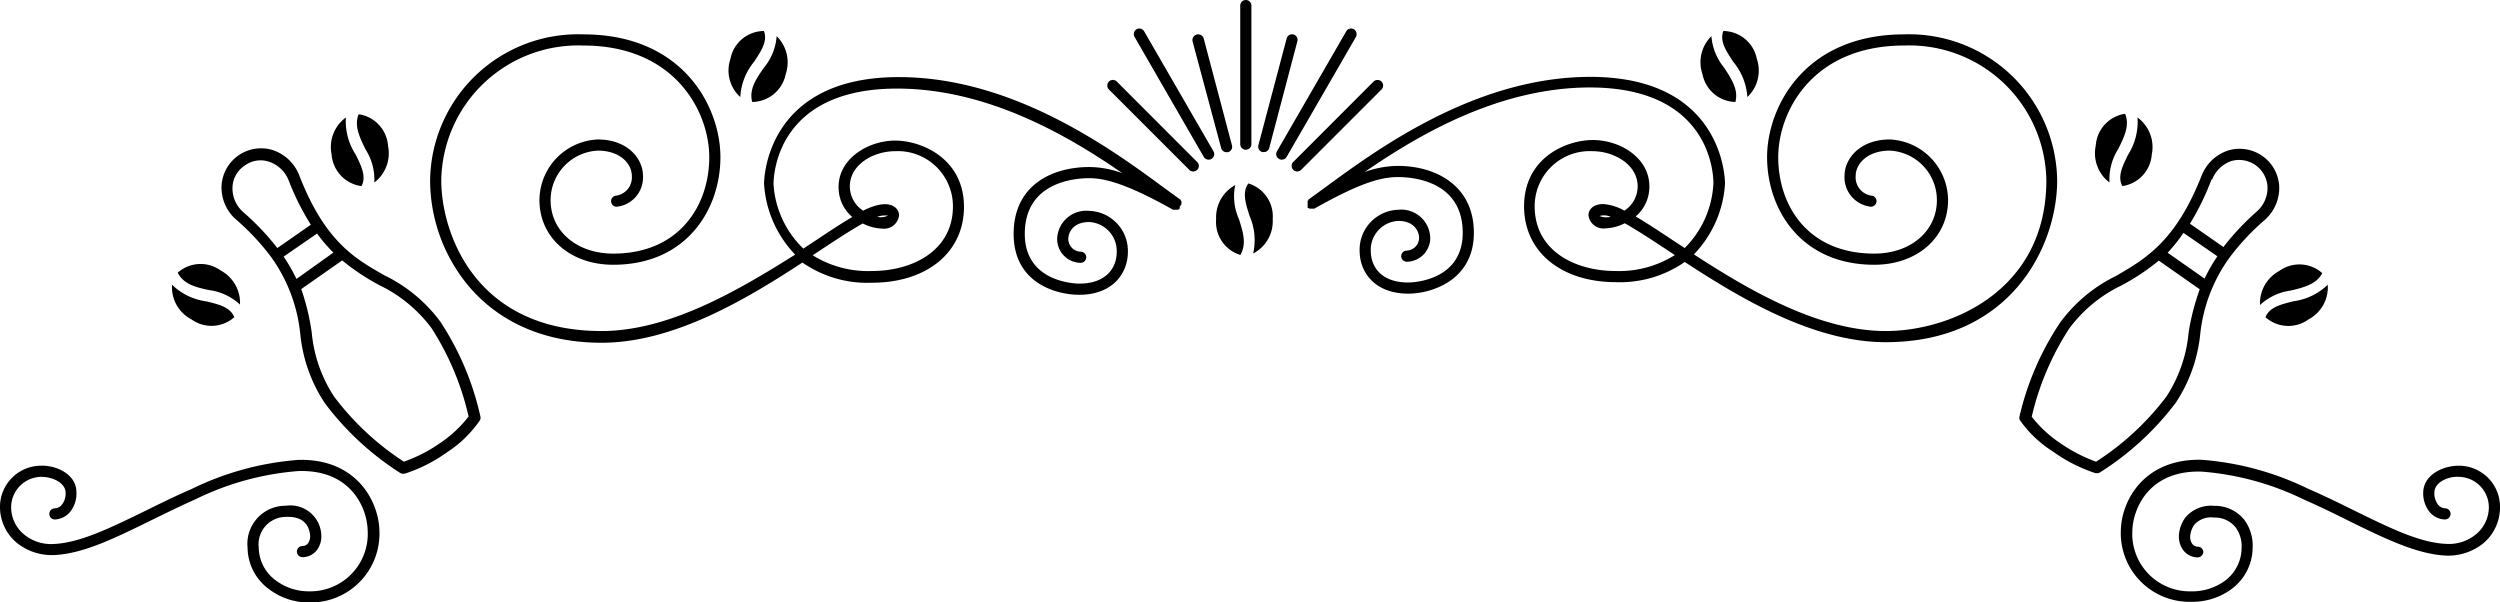 <svg viewBox="0 0 224.07 53.96" fill="currentColor"><defs><style>.cls-1{fill:#a47449}</style></defs><g id="Layer_2" data-name="Layer 2"><g id="Layer_1-2" data-name="Layer 1"><g id="Title_top" data-name="Title top"><path d="M111.66 13.42a.5.5 0 00.5-.5V.5a.5.5 0 00-1 0v12.42a.5.5 0 00.5.5zM109.45 13.27a.49.49 0 00.49.37h.12a.5.5 0 00.36-.61l-2.53-9.56a.5.5 0 10-1 .25zM102.55 2.81a.5.5 0 00-.68-.19.51.51 0 00-.18.69l6.2 10.75a.52.52 0 00.44.25.47.47 0 00.25-.07.49.49 0 00.18-.68zM100.1 7.31a.5.5 0 00-.71.71l7.2 7.2a.51.51 0 00.36.15.5.5 0 00.35-.15.48.48 0 000-.7zM113.15 13.63h.13a.49.49 0 00.48-.37l2.52-9.56a.49.49 0 00-.35-.61.5.5 0 00-.61.36L112.79 13a.5.5 0 00.36.63zM121.34 2.62a.5.5 0 00-.68.19l-6.21 10.75a.5.5 0 00.18.68.47.47 0 00.25.07.51.51 0 00.44-.25l6.21-10.75a.52.52 0 00-.19-.69zM123.82 7.31a.51.51 0 00-.71 0l-7.2 7.21a.5.5 0 000 .7.51.51 0 00.36.15.5.5 0 00.35-.15l7.2-7.2a.5.5 0 000-.71zM110.71 16.59a3.28 3.28 0 00-1.71 3.06 3.08 3.08 0 002.17 3.2c.58-1 .24-2.06-.13-3.22a5 5 0 01-.33-3.04zM111.89 16.44c-.57.78-.26 1.76.1 2.89a5.47 5.47 0 01.33 3.39 3.25 3.25 0 001.75-3.07 3.09 3.09 0 00-2.18-3.21zM170.68 3.08c-9 0-12.3 6.58-12.3 11 0 4.65 3 9.65 9.61 9.65 3.83 0 6.61-2.43 6.61-5.79a5.47 5.47 0 00-5.22-5.44c-2.64 0-4.06 1.68-4.06 3.27a2.65 2.65 0 002.37 2.76.51.51 0 00.5-.5.5.5 0 00-.5-.5 1.66 1.66 0 01-1.37-1.76c0-1.1 1.07-2.27 3.06-2.27a4.44 4.44 0 014.22 4.44c0 2.78-2.36 4.79-5.61 4.79-6 0-8.61-4.34-8.61-8.65 0-4 3-10 11.3-10a12.28 12.28 0 0112.73 12.08c0 9.92-8.6 13.51-14.38 13.51-6.05 0-12.28-3.67-17.21-6.87a10 10 0 002.79-6.33c0-.4-.14-9.58-12.07-9.58-10.3 0-19.14 6.51-23.89 10l-1.38 1v.05a.27.27 0 00-.07.08.2.2 0 000 .08.36.36 0 000 .09v.09a.34.34 0 000 .1.32.32 0 000 .09.64.64 0 000 .07v.05c0 .05 0 .05.08.06l.08.05h.44c4.15-2.34 6-2.83 7.51-2.83 1.36 0 5.79.37 5.79 5 0 4.4-4.68 4.45-4.88 4.45-2.48 0-3.36-1.47-3.36-2.84a2.59 2.59 0 012.47-2.68c1.47 0 1.86 1 1.86 1.51a1.15 1.15 0 01-1.1 1.15.5.5 0 00-.5.5.5.5 0 00.5.5 2.13 2.13 0 002.1-2.15 2.6 2.6 0 00-2.86-2.51 3.58 3.58 0 00-3.47 3.68c0 1.91 1.35 3.84 4.36 3.84 2 0 5.88-1.14 5.88-5.45s-3.51-6-6.79-6a8.83 8.83 0 00-3 .55c4.93-3.41 12.13-7.58 20.19-7.58 10.76 0 11.07 7.7 11.07 8.58a8.79 8.79 0 01-2.57 5.81l-.94-.61c-1.32-.88-2.47-1.64-3.46-2.22a3.48 3.48 0 001.23-2.7c0-2.56-2.63-4.15-5.06-4.15s-6.17 1.62-6.17 5.94c0 4.07 3.31 6.8 8.25 6.8a10.15 10.15 0 006.15-1.81c5.07 3.31 11.57 7.19 18 7.19 11.28 0 15.38-8.67 15.38-14.51a13.27 13.27 0 00-13.7-13.08zM144.8 24.29c-3.61 0-7.25-1.79-7.25-5.8a4.93 4.93 0 015.17-4.94c1.95 0 4.06 1.2 4.06 3.15a2.59 2.59 0 01-1.19 2.18 4.55 4.55 0 00-1.89-.59c-.92 0-1.33.51-1.33 1a1.35 1.35 0 001.5 1.18 4.18 4.18 0 001.75-.46c1.06.59 2.4 1.47 3.84 2.42l.65.43a9.35 9.35 0 01-5.31 1.43zm-.44-4.86a1.57 1.57 0 01-1-.07 1.46 1.46 0 011 .07z" class="cls-1"/><path d="M155.54 9.14c.29-1.09-.34-2.05-1-3.06a5.08 5.08 0 01-1.15-2.84 3.28 3.28 0 00-.8 3.41 3.08 3.08 0 002.95 2.49zM156.61 8.7a3.26 3.26 0 00.85-3.43 3.09 3.09 0 00-3-2.49c-.34.9.23 1.76.88 2.75a5.47 5.47 0 011.27 3.17zM189.07 16.36a5.06 5.06 0 01.78-3c.54-1.09 1.05-2.12.62-3.16a3.08 3.08 0 00-2.63 2.84 3.3 3.3 0 001.23 3.32zM190.22 16.68a3.09 3.09 0 002.64-2.84 3.28 3.28 0 00-1.28-3.31 5.47 5.47 0 01-.83 3.31c-.53 1.06-.98 1.99-.53 2.84zM202.56 27.34a5 5 0 012.77-1.3c1.18-.29 2.29-.56 2.81-1.56a3.08 3.08 0 00-3.86-.19 3.28 3.28 0 00-1.72 3.05zM203.05 28.43a3.08 3.08 0 003.87.19 3.25 3.25 0 001.71-3.1 5.43 5.43 0 01-3.07 1.48c-1.15.29-2.15.53-2.51 1.43zM105.89 18.3a.28.28 0 000-.09v-.09a.56.56 0 000-.08.27.27 0 00-.07-.08v-.05l-1.38-1c-4.75-3.5-13.59-10-23.89-10-11.93 0-12.07 9.18-12.07 9.58a10.06 10.06 0 002.79 6.33C66.21 26 60 29.67 53.92 29.67c-11.37 0-14.37-8.84-14.37-13.51A12.28 12.28 0 0152.27 4.08c8.29 0 11.3 6 11.3 10 0 4.31-2.66 8.65-8.61 8.65-3.25 0-5.61-2-5.61-4.79a4.45 4.45 0 014.23-4.44c2 0 3.05 1.17 3.05 2.27a1.65 1.65 0 01-1.36 1.76.5.5 0 00-.5.5.5.5 0 00.5.5 2.64 2.64 0 002.36-2.76c0-1.59-1.42-3.27-4.05-3.27a5.47 5.47 0 00-5.23 5.44c0 3.36 2.78 5.79 6.61 5.79 6.61 0 9.61-5 9.61-9.65 0-4.42-3.27-11-12.3-11a13.26 13.26 0 00-13.72 13.08 14.85 14.85 0 003.52 9.56c1.94 2.26 5.58 5 11.85 5 6.44 0 12.94-3.88 18-7.19a10.15 10.15 0 006.23 1.81c4.93 0 8.25-2.73 8.25-6.8 0-4.32-3.79-5.94-6.17-5.94s-5.07 1.59-5.07 4.15a3.48 3.48 0 001.23 2.7c-1 .58-2.14 1.34-3.46 2.22l-.93.61a8.77 8.77 0 01-2.67-5.76c0-.88.32-8.58 11.07-8.58 8.06 0 15.27 4.17 20.19 7.58a8.78 8.78 0 00-2.95-.55c-3.29 0-6.79 1.58-6.79 6s3.84 5.45 5.88 5.45c3 0 4.36-1.93 4.36-3.84a3.59 3.59 0 00-3.47-3.68 2.61 2.61 0 00-2.87 2.51 2.14 2.14 0 002.11 2.15.51.51 0 00.5-.5.5.5 0 00-.5-.5 1.15 1.15 0 01-1.11-1.15c0-.52.39-1.51 1.87-1.51a2.6 2.6 0 012.47 2.68c0 1.37-.89 2.84-3.36 2.84-.2 0-4.88-.05-4.88-4.45 0-4.64 4.43-5 5.79-5s3.35.49 7.5 2.83H105.58l.09-.05.07-.06v-.05a.64.64 0 000-.07.16.16 0 000-.09.34.34 0 00.15-.18zm-32.4 4.15c1.44-.95 2.78-1.83 3.84-2.42a4.18 4.18 0 001.75.46 1.35 1.35 0 001.5-1.18.93.93 0 00-.41-.77c-.55-.39-1.48-.32-2.81.34a2.59 2.59 0 01-1.19-2.18c0-1.95 2.11-3.15 4.07-3.15a4.94 4.94 0 015.17 4.94c0 4-3.65 5.8-7.25 5.8a9.37 9.37 0 01-5.32-1.41zm5.1-3a2.11 2.11 0 01.66-.14h.33c.02 0-.37.26-.99.12z" class="cls-1"/><path d="M67.42 9.14a3.1 3.1 0 003-2.49 3.29 3.29 0 00-.81-3.41 5 5 0 01-1.15 2.84c-.71 1.01-1.34 1.97-1.04 3.06zM66.35 8.7a5.46 5.46 0 011.24-3.17c.66-1 1.22-1.85.88-2.75a3.07 3.07 0 00-3 2.49 3.22 3.22 0 00.88 3.43zM33.55 16.36a3.3 3.3 0 001.23-3.28 3.08 3.08 0 00-2.63-2.84c-.43 1 .08 2.07.62 3.16a5.06 5.06 0 01.78 2.96zM32.4 16.68c.45-.85 0-1.78-.53-2.84a5.47 5.47 0 01-.87-3.31 3.28 3.28 0 00-1.28 3.31 3.09 3.09 0 002.68 2.84zM220.39 41.74c-1.49 0-3.15.84-3.2 2.36a2.65 2.65 0 00.51 1.71 1.87 1.87 0 001.42.75.51.51 0 00.52-.48.5.5 0 00-.49-.52.87.87 0 01-.66-.37 1.63 1.63 0 01-.3-1.06c0-.86 1.17-1.45 2.17-1.39a2.73 2.73 0 012.71 2.77 3.15 3.15 0 01-1.18 2.4 3.79 3.79 0 01-2.56.84c-2.39-.07-5.14-1.43-8.34-3-1.3-.64-2.65-1.31-4.07-1.92a26.19 26.19 0 00-9.59-2.62c-5.16-.12-7.15 3.64-7.24 6.23a6.16 6.16 0 006.18 6.5h.18A5.9 5.9 0 00200 52.8a4.65 4.65 0 001.9-3.7 3.91 3.91 0 00-.71-2.46 3.34 3.34 0 00-2.72-1.3 3 3 0 00-2.56 1 2.89 2.89 0 00-.62 1.72 2 2 0 00.34 1.18 1.63 1.63 0 001.33.72.52.52 0 00.52-.49.5.5 0 00-.48-.47.63.63 0 01-.53-.28 1.09 1.09 0 01-.17-.58 2 2 0 01.39-1.13 2 2 0 011.76-.62 2.35 2.35 0 011.94.9 2.85 2.85 0 01.52 1.83 3.7 3.7 0 01-1.5 2.94 5 5 0 01-3.08.94 5.15 5.15 0 01-5.21-5.47c.06-1.89 1.44-5.41 6.21-5.26a25.33 25.33 0 019.22 2.53c1.4.61 2.74 1.27 4 1.9 3.3 1.62 6.15 3 8.75 3.1a5 5 0 003.23-1.07 4.19 4.19 0 001.54-3.14 3.69 3.69 0 00-3.68-3.85zM195 36.11a13.61 13.61 0 002.2-6.14 14.27 14.27 0 012.59-6.83A21.22 21.22 0 01203 19.7a3.84 3.84 0 001.28-3.06 3.56 3.56 0 00-4.52-3.17 3.84 3.84 0 00-2.43 2.26c-2.33 5.93-5.05 7.47-7.67 9a13.59 13.59 0 00-5 4.16 25.43 25.43 0 00-3.66 8.45.47.47 0 00.06.35 10.44 10.44 0 002.94 2.78 13.91 13.91 0 003.82 1.94h.14a.48.48 0 00.26-.07 25.67 25.67 0 006.78-6.23zm3.26-20a2.86 2.86 0 011.74-1.68 2.55 2.55 0 013.23 2.27 2.82 2.82 0 01-.95 2.25 23.08 23.08 0 00-3 3.19l-3-2.09a22.81 22.81 0 001.93-3.96zm-2.52 4.79l3 2.07a15.17 15.17 0 00-1.15 2l-3.31-2.32a13.51 13.51 0 001.41-1.77zm-7.82 20.5a14 14 0 01-3.32-1.72 10.92 10.92 0 01-2.5-2.33 24.65 24.65 0 013.36-7.9 12.56 12.56 0 014.69-3.87 20.33 20.33 0 003.34-2.22l3.67 2.57a20.68 20.68 0 00-1 3.89 12.57 12.57 0 01-2 5.74 24.53 24.53 0 01-6.29 5.82zM18.74 26a5 5 0 012.77 1.3 3.28 3.28 0 00-1.72-3.05 3.08 3.08 0 00-3.86.19c.52 1.04 1.63 1.31 2.81 1.56zM17.15 28.62a3.08 3.08 0 003.85-.19c-.36-.9-1.36-1.14-2.51-1.42a5.43 5.43 0 01-3.07-1.49 3.25 3.25 0 001.73 3.1zM26.74 41.22a26.19 26.19 0 00-9.59 2.62c-1.42.61-2.77 1.28-4.07 1.92-3.2 1.56-5.95 2.92-8.34 3a3.8 3.8 0 01-2.56-.84A3.15 3.15 0 011 45.51a2.73 2.73 0 012.71-2.77c1 0 2.14.53 2.17 1.39a1.63 1.63 0 01-.3 1.06.87.87 0 01-.66.37.5.5 0 100 1 1.89 1.89 0 001.42-.75 2.65 2.65 0 00.51-1.71c0-1.52-1.69-2.41-3.2-2.36A3.69 3.69 0 000 45.54a4.19 4.19 0 001.54 3.14 5 5 0 003.23 1.07c2.6-.08 5.45-1.48 8.75-3.1 1.29-.63 2.63-1.29 4-1.9a25.33 25.33 0 019.22-2.53c4.77-.15 6.15 3.37 6.21 5.26A5.15 5.15 0 0127.77 53a4.94 4.94 0 01-3.08-1 3.7 3.7 0 01-1.5-2.94 2.45 2.45 0 012.46-2.73c1.88-.09 2.13 1.2 2.15 1.75a1.09 1.09 0 01-.17.58.63.63 0 01-.53.28.5.5 0 00-.49.51.51.51 0 00.52.49 1.63 1.63 0 001.33-.72 2 2 0 00.34-1.18 2.77 2.77 0 00-3.18-2.71 3.41 3.41 0 00-3.43 3.76 4.65 4.65 0 001.9 3.7A5.9 5.9 0 0027.62 54h.18a6.17 6.17 0 006.2-6.55c-.1-2.59-2.11-6.37-7.26-6.23zM39.48 28.85a13.59 13.59 0 00-5-4.16c-2.63-1.49-5.34-3-7.67-9a3.84 3.84 0 00-2.43-2.26 3.55 3.55 0 00-4.52 3.17 3.81 3.81 0 001.28 3.06 21.22 21.22 0 013.17 3.39A14.27 14.27 0 0126.92 30a13.61 13.61 0 002.2 6.14 25.67 25.67 0 006.75 6.25.48.48 0 00.26.07h.13a13.74 13.74 0 003.83-1.94A10.44 10.44 0 0043 37.69a.47.47 0 00.06-.35 25.43 25.43 0 00-3.58-8.49zm-9.6-6.21L26.57 25a15.17 15.17 0 00-1.15-2l3-2.07a13.51 13.51 0 001.46 1.71zM21.79 19a2.82 2.82 0 01-.95-2.25 2.42 2.42 0 011.08-1.9 2.4 2.4 0 012.15-.37 2.86 2.86 0 011.79 1.66 22.81 22.81 0 002 4l-3 2.09A23.08 23.08 0 0021.79 19zm17.73 20.66a13.6 13.6 0 01-3.32 1.72 24.53 24.53 0 01-6.26-5.84 12.57 12.57 0 01-2-5.74 20.68 20.68 0 00-.94-3.89l3.67-2.57A20.33 20.33 0 0034 25.56a12.64 12.64 0 014.69 3.87 24.8 24.8 0 013.31 7.9 10.92 10.92 0 01-2.48 2.33z" class="cls-1"/></g></g></g></svg>